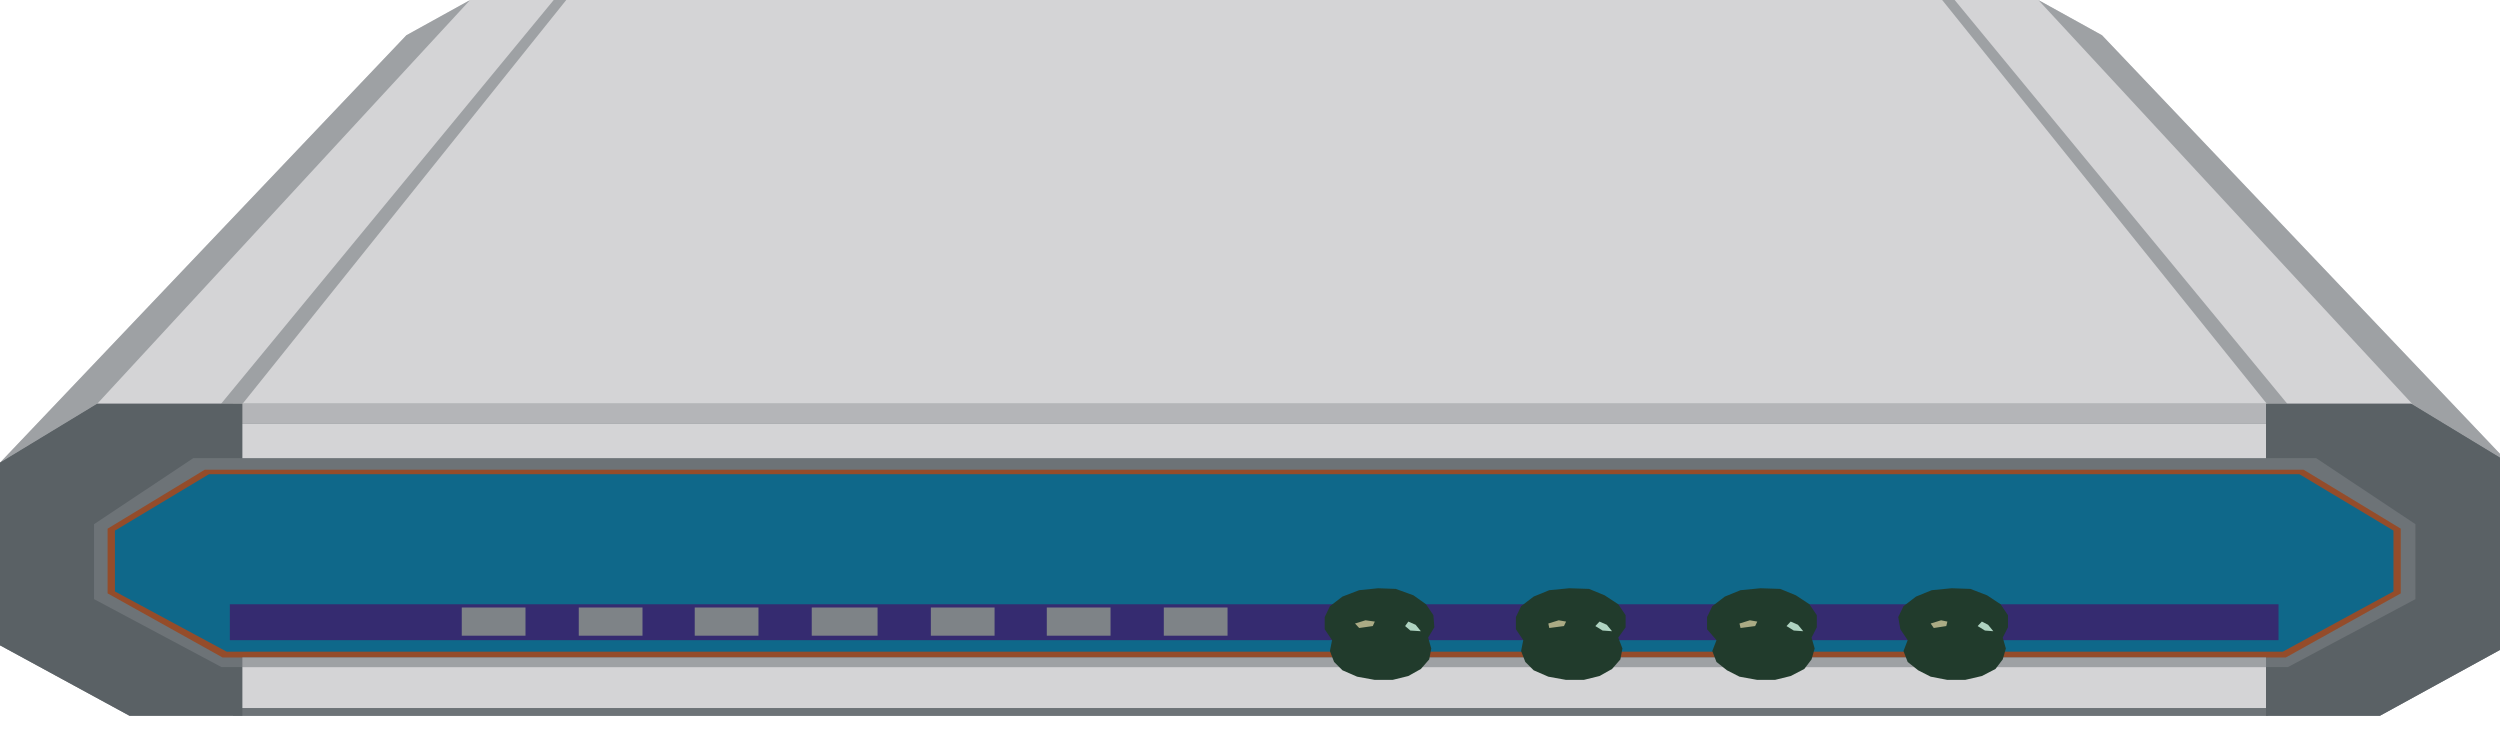 <?xml version="1.0" encoding="iso-8859-1"?>
<!DOCTYPE svg PUBLIC "-//W3C//DTD SVG 1.1//EN" "http://www.w3.org/Graphics/SVG/1.1/DTD/svg11.dtd">
<svg version="1.1" xmlns="http://www.w3.org/2000/svg" xmlns:xlink="http://www.w3.org/1999/xlink" width="122" height="36" viewBox="0 0 122 36">
<g>
	<polygon style="fill-rule:evenodd;clip-rule:evenodd;fill:#D4D4D6;" points="0,22.578 122.409,22.578 102.578,1.72 99.469,0 
		22.942,0 19.832,1.72 	"/>
	<path style="fill-rule:evenodd;clip-rule:evenodd;fill:#9EA1A4;" d="M122.409,22.578L102.578,1.72L99.469,0l20.901,22.578H122.409
		L122.409,22.578z M112.416,20.67L95.388,0h-0.611l16.62,20.67H112.416L112.416,20.67z M9.992,20.67h1.071L27.633,0h-0.612
		L9.992,20.67L9.992,20.67z M0,22.578h2.091L22.942,0l-3.11,1.72L0,22.578L0,22.578z"/>
	<polygon style="fill-rule:evenodd;clip-rule:evenodd;fill:#D4D4D6;" points="0,22.578 0,31.49 6.322,34.93 116.138,34.93 
		122.409,31.49 122.409,22.578 117.668,19.701 4.742,19.701 	"/>
	<path style="fill-rule:evenodd;clip-rule:evenodd;fill:#7E8387;" d="M0.969,23.266l4.283-2.596h111.906l4.336,2.596v8.006
		l-5.712,3.283H6.628l-5.659-3.283V23.266L0.969,23.266z M0,22.578v8.912l6.322,3.439h109.816l6.271-3.439v-8.912l-4.741-2.877
		H4.742L0,22.578L0,22.578z"/>
	<polygon style="fill-rule:evenodd;clip-rule:evenodd;fill:#6D7377;" points="11.369,34.555 11.369,34.93 110.685,34.93 
		110.685,34.555 11.369,34.555 	"/>
	<polygon style="fill-rule:evenodd;clip-rule:evenodd;fill:#B4B5B8;" points="11.369,19.701 11.369,20.67 110.685,20.67 
		110.685,19.701 11.369,19.701 	"/>
	<path style="fill-rule:evenodd;clip-rule:evenodd;fill:#5A6165;" d="M11.828,34.93V19.701H4.742L0,22.578v8.912l6.322,3.439H11.828
		L11.828,34.93z M110.581,34.93h5.557l6.271-3.439v-8.912l-4.741-2.877h-7.087V34.93L110.581,34.93z"/>
	<polygon style="fill-rule:evenodd;clip-rule:evenodd;fill:#6D7377;" points="9.431,22.358 4.589,25.58 4.589,29.238 10.809,32.553 
		111.652,32.553 117.872,29.238 117.872,25.58 113.027,22.358 	"/>
	<polygon style="fill-rule:evenodd;clip-rule:evenodd;fill:#944C2A;" points="9.992,22.922 5.251,25.799 5.251,28.957 
		10.859,32.084 111.549,32.084 117.157,28.957 117.157,25.799 112.416,22.922 	"/>
	<polygon style="fill-rule:evenodd;clip-rule:evenodd;fill:#0F688A;" points="10.197,23.141 5.608,25.893 5.608,28.863 
		11.063,31.803 111.396,31.803 116.801,28.863 116.801,25.893 112.212,23.141 	"/>
	<polygon style="fill-rule:evenodd;clip-rule:evenodd;fill:#9EA1A4;" points="11.828,32.084 11.828,32.553 110.581,32.553 
		110.581,32.084 11.828,32.084 	"/>
	<polygon style="fill-rule:evenodd;clip-rule:evenodd;fill:#352B70;" points="11.216,29.488 11.216,31.24 111.192,31.24 
		111.192,29.488 11.216,29.488 	"/>
	<path style="fill-rule:evenodd;clip-rule:evenodd;fill:#7E8387;" d="M22.534,29.646v1.376h3.11v-1.376H22.534L22.534,29.646z
		 M28.244,29.646v1.376h3.11v-1.376H28.244L28.244,29.646z M33.903,29.646v1.376h3.11v-1.376H33.903L33.903,29.646z M39.613,29.646
		v1.376h3.212v-1.376H39.613L39.613,29.646z M45.426,29.646v1.376h3.109v-1.376H45.426L45.426,29.646z M51.084,29.646v1.376h3.11
		v-1.376H51.084L51.084,29.646z M56.794,29.646v1.376h3.11v-1.376H56.794L56.794,29.646z"/>
	<polygon style="fill-rule:evenodd;clip-rule:evenodd;fill:#213B2C;" points="65.004,31.24 64.9,31.771 65.104,32.303 65.512,32.71 
		66.228,33.022 67.091,33.179 67.958,33.179 68.726,32.99 69.337,32.647 69.745,32.178 69.846,31.646 69.693,31.115 69.997,30.614 
		69.949,30.021 69.59,29.488 68.978,29.052 68.114,28.738 67.247,28.707 66.328,28.801 65.512,29.113 64.9,29.582 64.645,30.114 
		64.645,30.708 	"/>
	<polygon style="fill-rule:evenodd;clip-rule:evenodd;fill:#ABAB85;" points="66.328,30.646 66.124,30.428 66.636,30.27 
		67.091,30.333 66.991,30.552 	"/>
	<polygon style="fill-rule:evenodd;clip-rule:evenodd;fill:#AFD3C1;" points="68.57,30.552 68.726,30.333 69.082,30.489 
		69.337,30.803 68.826,30.771 	"/>
	<polygon style="fill-rule:evenodd;clip-rule:evenodd;fill:#213B2C;" points="74.334,31.24 74.229,31.771 74.435,32.303 
		74.842,32.71 75.558,33.022 76.425,33.179 77.288,33.179 78.056,32.99 78.667,32.647 79.074,32.178 79.175,31.646 78.971,31.115 
		79.33,30.614 79.33,30.021 78.971,29.488 78.308,29.052 77.544,28.738 76.577,28.707 75.605,28.801 74.842,29.113 74.229,29.582 
		73.975,30.114 73.975,30.708 	"/>
	<polygon style="fill-rule:evenodd;clip-rule:evenodd;fill:#ABAB85;" points="75.605,30.646 75.558,30.428 76.065,30.27 
		76.425,30.333 76.321,30.552 	"/>
	<polygon style="fill-rule:evenodd;clip-rule:evenodd;fill:#AFD3C1;" points="77.852,30.552 78.056,30.333 78.411,30.489 
		78.667,30.803 78.207,30.771 	"/>
	<polygon style="fill-rule:evenodd;clip-rule:evenodd;fill:#213B2C;" points="83.764,31.24 83.56,31.771 83.764,32.303 
		84.275,32.71 84.887,33.022 85.755,33.179 86.618,33.179 87.385,32.99 88.048,32.647 88.404,32.178 88.556,31.646 88.404,31.115 
		88.66,30.614 88.66,30.021 88.301,29.488 87.641,29.052 86.874,28.738 85.906,28.707 84.938,28.801 84.172,29.113 83.56,29.582 
		83.304,30.114 83.304,30.708 	"/>
	<polygon style="fill-rule:evenodd;clip-rule:evenodd;fill:#ABAB85;" points="84.938,30.646 84.887,30.428 85.395,30.27 
		85.755,30.333 85.651,30.552 	"/>
	<polygon style="fill-rule:evenodd;clip-rule:evenodd;fill:#AFD3C1;" points="87.182,30.552 87.385,30.333 87.741,30.489 
		87.997,30.803 87.537,30.771 	"/>
	<polygon style="fill-rule:evenodd;clip-rule:evenodd;fill:#213B2C;" points="93.094,31.24 92.89,31.771 93.094,32.303 
		93.605,32.71 94.217,33.022 95.032,33.179 95.899,33.179 96.715,32.99 97.378,32.647 97.734,32.178 97.886,31.646 97.734,31.115 
		97.989,30.614 97.989,30.021 97.63,29.488 96.97,29.052 96.155,28.738 95.235,28.707 94.269,28.801 93.501,29.113 92.89,29.582 
		92.634,30.114 92.737,30.708 	"/>
	<polygon style="fill-rule:evenodd;clip-rule:evenodd;fill:#ABAB85;" points="94.369,30.646 94.217,30.428 94.724,30.27 
		95.032,30.333 94.979,30.552 	"/>
	<polygon style="fill-rule:evenodd;clip-rule:evenodd;fill:#AFD3C1;" points="96.51,30.552 96.715,30.333 97.019,30.489 
		97.274,30.803 96.866,30.771 	"/>
</g>
</svg>